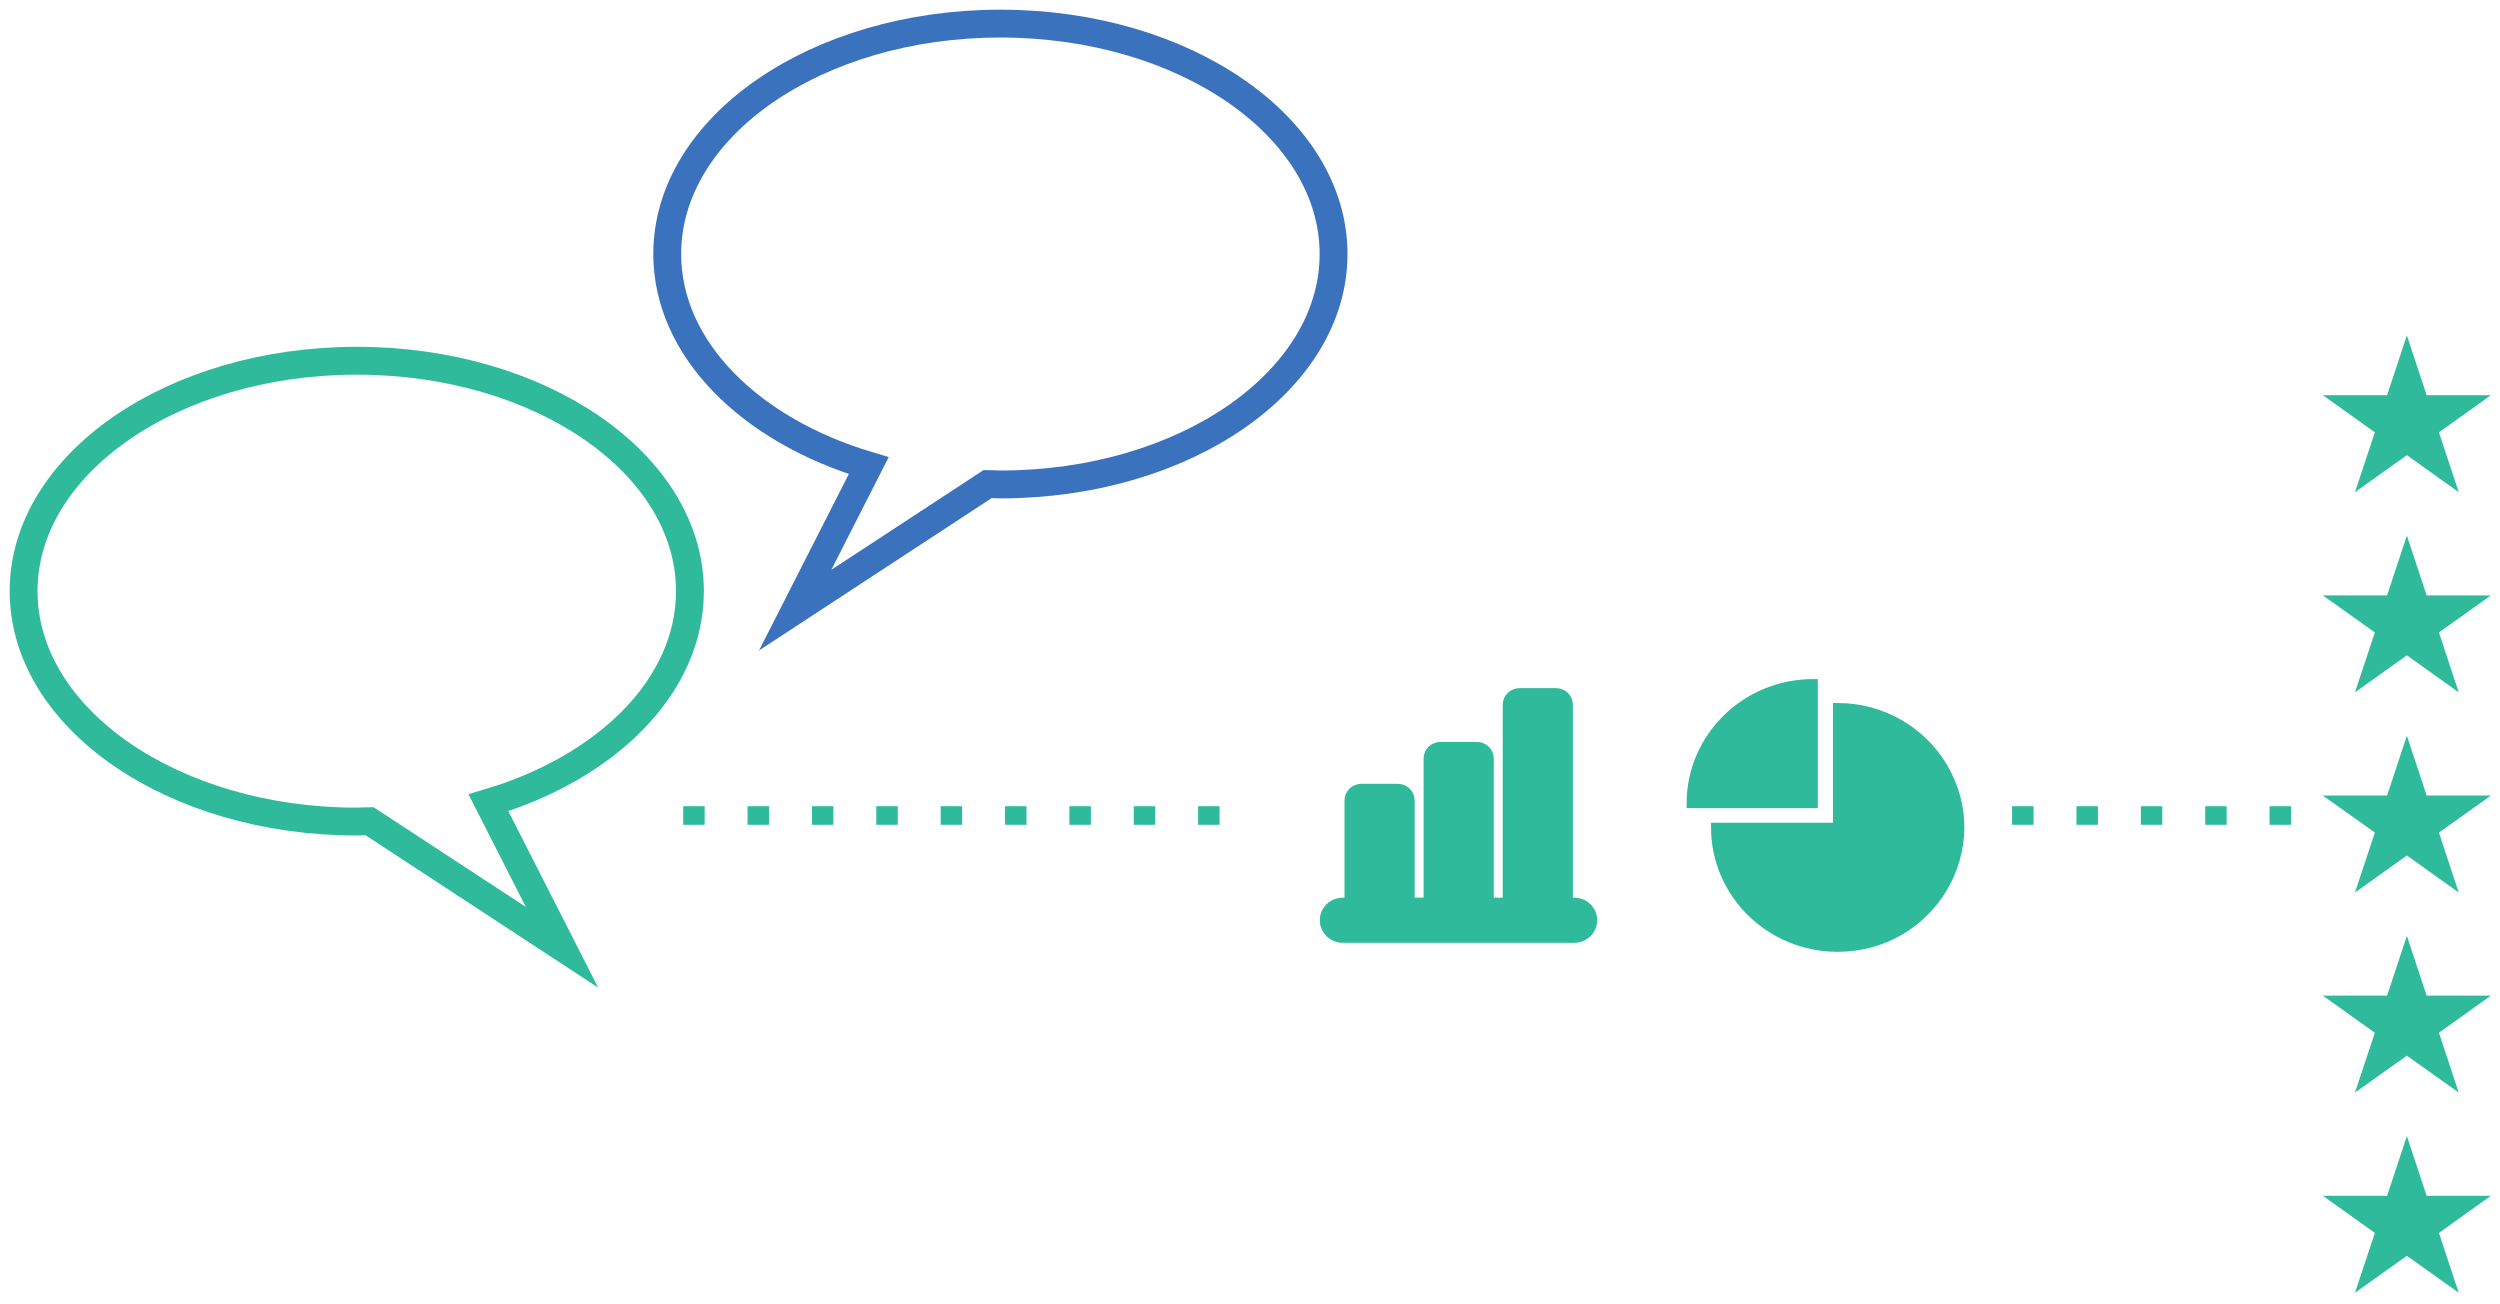 <?xml version="1.0" encoding="utf-8"?>
<svg width="269.16" height="140.43" viewBox="133.74 3029.88 269.16 140.43" xmlns="http://www.w3.org/2000/svg">
  <defs>
    <style>.cls-1,.cls-14,.cls-51,.cls-52,.cls-68,.cls-69,.cls-70,.cls-74,.cls-75,.cls-82,.cls-83,.cls-86,.cls-89,.cls-90,.cls-94{fill:none;}.cls-2,.cls-33,.cls-34,.cls-35,.cls-36,.cls-53,.cls-58,.cls-71,.cls-84{fill:#3a4042;}.cls-3{opacity:0.1;}.cls-4,.cls-59,.cls-7,.cls-8{fill:#fff;}.cls-5{fill:url(#New_Pattern_Swatch_11);}.cls-6{clip-path:url(#clip-path);}.cls-67,.cls-69,.cls-7,.cls-74,.cls-99{fill-rule:evenodd;}.cls-76,.cls-8{font-size:18px;}.cls-15,.cls-23,.cls-28,.cls-54,.cls-58,.cls-59,.cls-76,.cls-77,.cls-8,.cls-84,.cls-87{font-family:SourceSansPro-Regular, Source Sans Pro;}.cls-9{letter-spacing:-0.03em;}.cls-10{letter-spacing:0em;}.cls-11{letter-spacing:-0.04em;}.cls-12,.cls-33{letter-spacing:-0.01em;}.cls-13{letter-spacing:-0.02em;}.cls-14{stroke:#fff;}.cls-14,.cls-51,.cls-52,.cls-53,.cls-68,.cls-69,.cls-70,.cls-74,.cls-75,.cls-82,.cls-83,.cls-86{stroke-miterlimit:10;}.cls-15,.cls-23,.cls-59{font-size:38px;}.cls-15{fill:#1063d5;}.cls-16{letter-spacing:-0.01em;}.cls-17{letter-spacing:-0.01em;}.cls-18{letter-spacing:0em;}.cls-19{letter-spacing:0em;}.cls-20{letter-spacing:0em;}.cls-21{letter-spacing:-0.02em;}.cls-22{letter-spacing:-0.02em;}.cls-23,.cls-28,.cls-95,.cls-97,.cls-99{fill:#007aff;}.cls-24{letter-spacing:-0.02em;}.cls-25{letter-spacing:-0.02em;}.cls-26{letter-spacing:-0.01em;}.cls-27{letter-spacing:-0.01em;}.cls-28{font-size:27px;}.cls-29{letter-spacing:-0.02em;}.cls-30{letter-spacing:-0.01em;}.cls-31,.cls-71{letter-spacing:-0.02em;}.cls-32{letter-spacing:0em;}.cls-34{letter-spacing:-0.01em;}.cls-35{letter-spacing:0.01em;}.cls-36,.cls-65{letter-spacing:-0.01em;}.cls-37{letter-spacing:0em;}.cls-38{letter-spacing:-0.01em;}.cls-39{letter-spacing:-0.02em;}.cls-40{letter-spacing:0em;}.cls-41{letter-spacing:0.01em;}.cls-42{letter-spacing:-0.03em;}.cls-43{letter-spacing:0em;}.cls-44{letter-spacing:0.02em;}.cls-45{letter-spacing:-0.02em;}.cls-46{letter-spacing:-0.04em;}.cls-47,.cls-54,.cls-67,.cls-76,.cls-77,.cls-87,.cls-91{fill:#3eb;}.cls-48{letter-spacing:-0.02em;}.cls-49{letter-spacing:-0.01em;}.cls-50{letter-spacing:-0.05em;}.cls-51,.cls-74,.cls-83{stroke:#007aff;}.cls-51,.cls-52{stroke-width:3px;}.cls-52,.cls-53,.cls-68,.cls-69,.cls-70,.cls-75,.cls-82,.cls-86,.cls-94{stroke:#3eb;}.cls-54,.cls-84{font-size:21px;}.cls-55{letter-spacing:-0.02em;}.cls-56{letter-spacing:-0.01em;}.cls-57{letter-spacing:0em;}.cls-58,.cls-77{font-size:17px;}.cls-60{letter-spacing:0em;}.cls-61{letter-spacing:-0.02em;}.cls-62{letter-spacing:0.01em;}.cls-63{letter-spacing:-0.05em;}.cls-64{letter-spacing:-0.02em;}.cls-66{letter-spacing:0.02em;}.cls-68{stroke-dasharray:1 2;}.cls-72{letter-spacing:-0.02em;}.cls-73{letter-spacing:0.01em;}.cls-75{stroke-dasharray:2.32 4.65;}.cls-78{letter-spacing:0em;}.cls-79{letter-spacing:-0.01em;}.cls-80{letter-spacing:-0.01em;}.cls-81{letter-spacing:-0.01em;}.cls-82{stroke-dasharray:2.31 4.62;}.cls-85{letter-spacing:-0.01em;}.cls-86{stroke-dasharray:3 4;}.cls-87{font-size:12px;}.cls-88{letter-spacing:-0.01em;}.cls-89,.cls-90{stroke:#ccc;}.cls-89,.cls-90,.cls-94{stroke-linecap:round;stroke-linejoin:round;}.cls-89,.cls-94{stroke-width:8px;}.cls-90{stroke-width:7.71px;}.cls-91,.cls-95{font-size:9.37px;font-family:SourceSansPro-Bold, Source Sans Pro;font-weight:700;}.cls-92{letter-spacing:-0.02em;}.cls-93{letter-spacing:-0.02em;}.cls-96{letter-spacing:-0.04em;}.cls-98{letter-spacing:-0.07em;}</style>
  </defs>
  <path class="cls-67" d="M 331.583 3131.857 C 341.688 3131.857 348.004 3121.11 342.951 3112.513 C 340.606 3108.523 336.273 3106.065 331.583 3106.065 L 331.583 3118.961 L 318.455 3118.961 C 318.455 3126.083 324.333 3131.857 331.583 3131.857 Z M 328.953 3103.492 C 321.703 3103.492 315.826 3109.265 315.826 3116.388 L 328.953 3116.388 Z" style="stroke: rgb(46, 186, 155); fill: rgb(46, 186, 155);"/>
  <path class="cls-67" d="M 278.298 3127.028 C 276.787 3127.028 275.843 3128.635 276.599 3129.919 C 276.95 3130.516 277.597 3130.883 278.298 3130.883 L 303.238 3130.883 C 304.748 3130.883 305.693 3129.277 304.937 3127.992 C 304.587 3127.396 303.939 3127.028 303.238 3127.028 L 302.581 3127.028 L 302.581 3105.757 C 302.581 3105.044 301.992 3104.466 301.266 3104.466 L 297.341 3104.466 C 296.615 3104.466 296.027 3105.044 296.027 3105.757 L 296.027 3127.028 L 294.065 3127.028 L 294.065 3111.549 C 294.065 3110.836 293.476 3110.258 292.75 3110.258 L 288.825 3110.258 C 288.099 3110.258 287.511 3110.836 287.511 3111.549 L 287.511 3127.018 L 285.549 3127.018 L 285.549 3116.06 C 285.549 3115.347 284.96 3114.768 284.234 3114.768 L 280.309 3114.768 C 279.583 3114.768 278.995 3115.347 278.995 3116.06 L 278.995 3127.018 Z" style="stroke: rgb(46, 186, 155); fill: rgb(46, 186, 155);"/>
  <line class="cls-82" x1="350.371" y1="3117.679" x2="383.238" y2="3117.679" style="stroke: rgb(46, 186, 155); stroke-width: 2;"/>
  <line class="cls-82" x1="207.295" y1="3117.679" x2="266.485" y2="3117.679" style="stroke: rgb(46, 186, 155); stroke-width: 2;"/>
  <polygon class="cls-47" points="392.873 3067.581 394.639 3072.929 400.359 3072.929 395.737 3076.236 397.503 3081.575 392.873 3078.27 388.242 3081.575 390.018 3076.236 385.387 3072.929 391.107 3072.929 392.873 3067.581" style="stroke: rgb(46, 186, 155); fill: rgb(46, 186, 155);"/>
  <polygon class="cls-47" points="392.873 3153.783 394.639 3159.123 400.359 3159.123 395.737 3162.429 397.503 3167.769 392.873 3164.472 388.242 3167.769 390.018 3162.429 385.387 3159.123 391.107 3159.123 392.873 3153.783" style="stroke: rgb(46, 186, 155); fill: rgb(46, 186, 155);"/>
  <polygon class="cls-47" points="392.873 3132.233 394.639 3137.572 400.359 3137.572 395.737 3140.878 397.503 3146.218 392.873 3142.922 388.242 3146.218 390.018 3140.878 385.387 3137.572 391.107 3137.572 392.873 3132.233" style="stroke: rgb(46, 186, 155); fill: rgb(46, 186, 155);"/>
  <polygon class="cls-47" points="392.873 3110.683 394.639 3116.031 400.359 3116.031 395.737 3119.327 397.503 3124.677 392.873 3121.371 388.242 3124.677 390.018 3119.327 385.387 3116.031 391.107 3116.031 392.873 3110.683" style="stroke: rgb(46, 186, 155); fill: rgb(46, 186, 155);"/>
  <polygon class="cls-47" points="392.873 3089.131 394.639 3094.481 400.359 3094.481 395.737 3097.777 397.503 3103.126 392.873 3099.82 388.242 3103.126 390.018 3097.777 385.387 3094.481 391.107 3094.481 392.873 3089.131" style="stroke: rgb(46, 186, 155); fill: rgb(46, 186, 155);"/>
  <path class="cls-83" d="M 241.447 3032.421 C 221.639 3032.421 205.577 3043.524 205.577 3057.229 C 205.577 3067.446 214.515 3076.216 227.27 3080.014 L 219.353 3095.57 L 240.083 3081.99 C 240.545 3081.99 240.986 3082.038 241.447 3082.038 C 261.266 3082.038 277.317 3070.925 277.317 3057.229 C 277.317 3043.533 261.256 3032.421 241.447 3032.421 Z" style="stroke: rgb(59, 114, 189); stroke-width: 3;"/>
  <path class="cls-70" d="M 172.151 3068.718 C 191.96 3068.718 208.021 3079.821 208.021 3093.526 C 208.021 3103.743 199.083 3112.513 186.328 3116.31 L 194.246 3131.866 L 173.515 3118.287 C 173.053 3118.287 172.612 3118.334 172.151 3118.334 C 152.333 3118.334 136.281 3107.222 136.281 3093.526 C 136.281 3079.83 152.352 3068.718 172.151 3068.718 Z" style="stroke: rgb(46, 186, 155); stroke-width: 3;"/>
</svg>